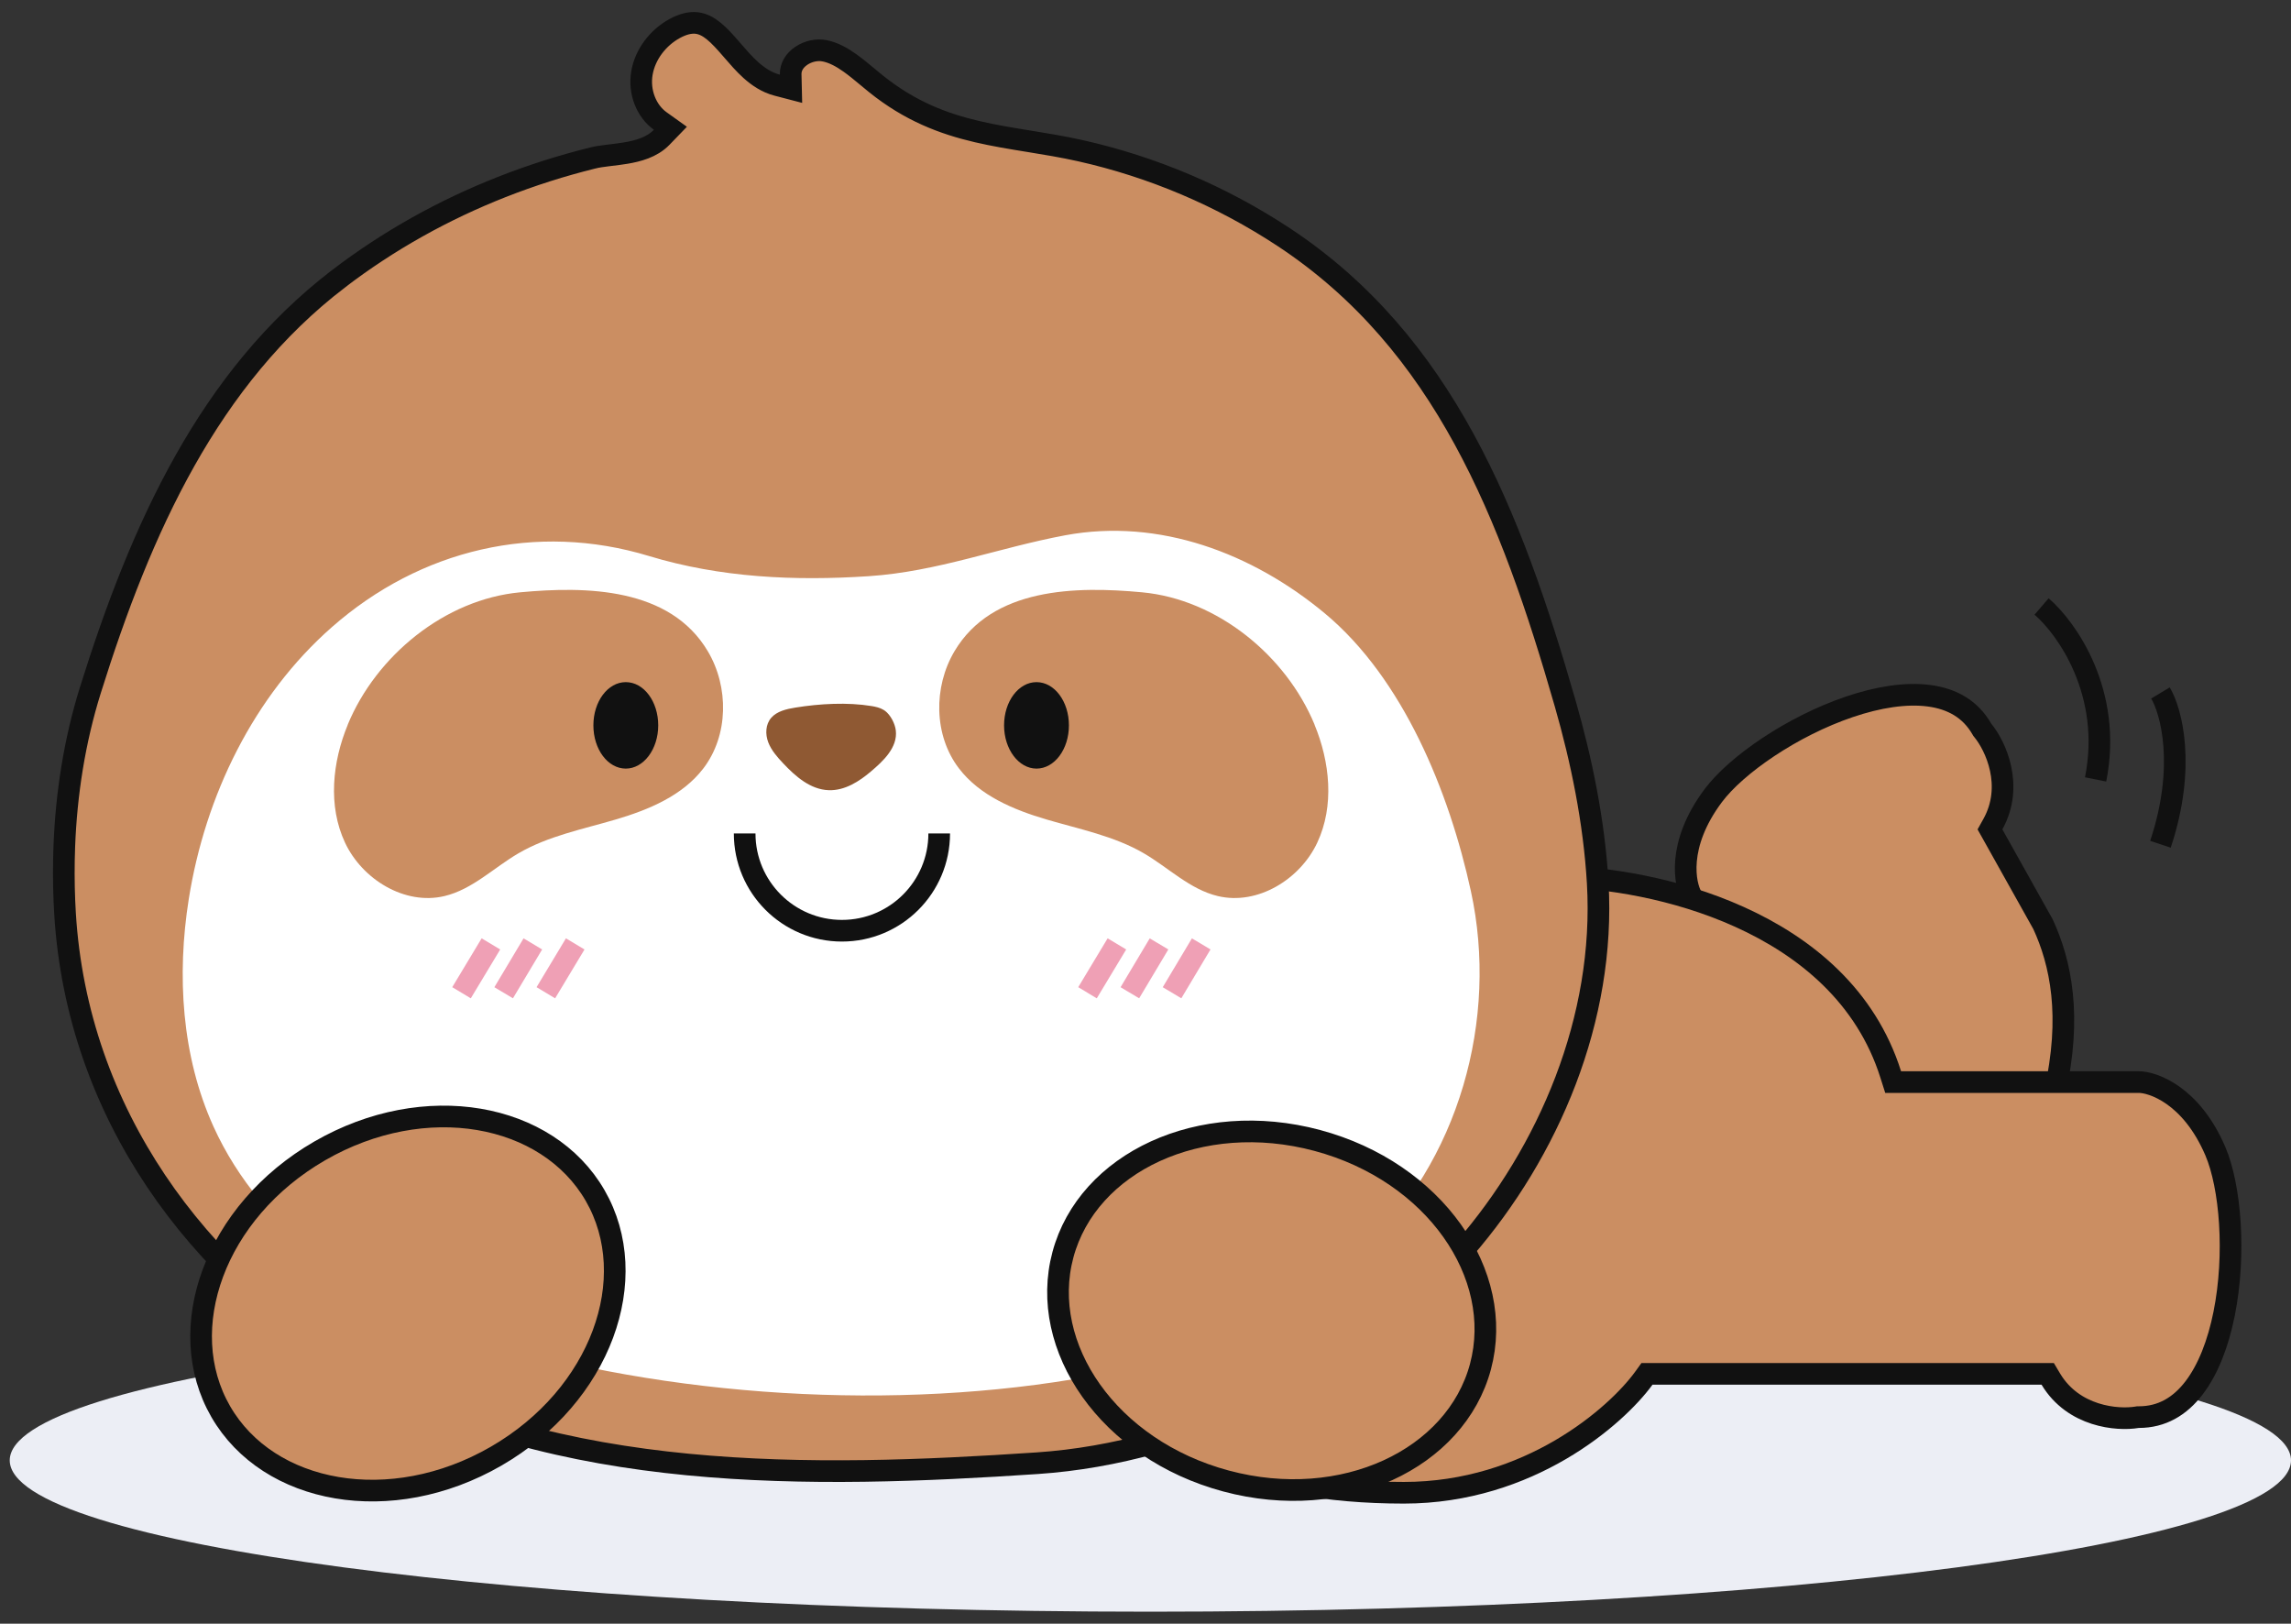 <svg width="127" height="90" viewBox="0 0 127 90" fill="none" xmlns="http://www.w3.org/2000/svg">
<rect x="0" y="0" width="127" height="90" fill="#333333" stroke="none"/>
<path d="M63.77 89.335C98.686 89.335 127 85.584 127 80.947C127 76.31 98.686 72.56 63.77 72.56C28.854 72.56 0.54 76.31 0.54 80.947C0.54 85.584 28.854 89.335 63.77 89.335Z" fill="#ECEEF5"/>
<path d="M110.475 45.681L110.312 45.973L110.476 46.265L113.252 51.227C114.229 53.342 114.877 56.316 113.891 60.606L97.04 61.73L97.389 56.147L97.4 55.966L97.31 55.809L93.776 49.69C93.411 49.057 92.912 46.856 94.973 44.101C96.247 42.398 99.353 40.25 102.529 39.176C104.109 38.641 105.647 38.394 106.938 38.565C108.208 38.733 109.221 39.299 109.859 40.404L109.884 40.447L109.915 40.486C110.614 41.334 111.659 43.548 110.475 45.681Z" fill="#CB8E62" stroke="#111111" stroke-width="1.2"/>
<path d="M104.812 59.56L104.945 59.979H105.384H118.565C119.295 59.979 121.451 60.648 122.806 63.809C123.644 65.765 123.951 69.529 123.294 72.816C122.966 74.452 122.412 75.907 121.618 76.94C120.838 77.955 119.841 78.55 118.565 78.55H118.515L118.466 78.558C117.382 78.739 114.942 78.536 113.687 76.445L113.513 76.153H113.173H91.605H91.299L91.12 76.4C89.602 78.487 84.773 82.743 77.825 82.743C69.185 82.743 63.552 79.945 61.181 75.653L86.472 48.598C89.006 48.635 92.851 49.209 96.421 50.82C100.109 52.484 103.443 55.223 104.812 59.56Z" fill="#CB8E62" stroke="#111111" stroke-width="1.2"/>
<path d="M48.551 4.64L48.551 4.64C50.433 6.155 52.287 6.858 54.17 7.298C55.105 7.516 56.05 7.67 56.998 7.824L57.015 7.826C57.963 7.98 58.916 8.135 59.903 8.356C63.866 9.245 67.707 10.862 71.176 13.152C80.03 19.002 83.761 28.532 86.769 39.006C87.669 42.143 88.37 45.545 88.568 48.938C89.008 56.47 85.855 63.839 81.162 69.25L81.154 69.255L81.11 69.305C75.126 76.173 66.084 80.527 57.502 81.105C45.045 81.941 30.881 82.233 19.774 75.794C11.016 70.715 4.275 61.722 3.605 50.634C3.592 50.396 3.579 50.162 3.569 49.928C3.529 48.932 3.527 47.931 3.564 46.933L3.564 46.933C3.675 43.979 4.139 41.042 5.009 38.257C7.827 29.246 11.59 20.947 18.753 15.463L18.753 15.462C21.546 13.324 24.607 11.627 27.812 10.366L27.812 10.366C29.466 9.715 31.157 9.179 32.872 8.754L32.873 8.754C33.098 8.697 33.367 8.659 33.684 8.62C33.745 8.612 33.808 8.604 33.872 8.597C34.13 8.566 34.41 8.532 34.682 8.487C35.344 8.376 36.134 8.175 36.68 7.61L37.163 7.11L36.598 6.706C35.827 6.154 35.403 5.09 35.587 4.038C35.771 2.988 36.492 2.082 37.388 1.588L37.388 1.588C37.824 1.347 38.251 1.229 38.632 1.277C39.296 1.362 39.826 1.9 40.53 2.714C40.557 2.745 40.585 2.778 40.613 2.81C40.917 3.162 41.251 3.549 41.615 3.877C42.019 4.24 42.496 4.567 43.079 4.72L43.849 4.921L43.83 4.125C43.821 3.714 44.039 3.351 44.417 3.095C44.803 2.834 45.299 2.729 45.716 2.816L45.718 2.816C46.191 2.913 46.642 3.152 47.114 3.488C47.44 3.72 47.743 3.972 48.064 4.239C48.22 4.37 48.381 4.503 48.551 4.64Z" fill="#CB8E62" stroke="#111111" stroke-width="1.2"/>
<path d="M26.518 74.229C20.355 72.326 14.514 68.359 11.833 62.443C10.065 58.539 9.793 54.067 10.465 49.83C11.376 44.101 14.057 38.579 18.391 34.767C23.3 30.447 29.727 28.922 35.976 30.82C39.936 32.021 44.048 32.209 48.152 31.938C51.968 31.687 55.332 30.364 59.052 29.67C64.26 28.701 69.439 30.67 73.441 33.999C77.791 37.618 80.338 43.902 81.536 49.388C83.085 56.468 80.89 64.442 75.421 69.426C71.348 73.135 65.973 75.276 60.498 76.276C49.696 78.254 36.991 77.464 26.523 74.232L26.518 74.229Z" fill="white"/>
<path d="M27.214 52.32L25.584 55.028" stroke="#EFA0B5" stroke-width="1.2" stroke-miterlimit="10"/>
<path d="M29.538 52.32L27.92 55.028" stroke="#EFA0B5" stroke-width="1.2" stroke-miterlimit="10"/>
<path d="M31.887 52.32L30.258 55.028" stroke="#EFA0B5" stroke-width="1.2" stroke-miterlimit="10"/>
<path d="M61.915 52.32L60.285 55.028" stroke="#EFA0B5" stroke-width="1.2" stroke-miterlimit="10"/>
<path d="M64.25 52.32L62.633 55.028" stroke="#EFA0B5" stroke-width="1.2" stroke-miterlimit="10"/>
<path d="M66.588 52.32L64.971 55.028" stroke="#EFA0B5" stroke-width="1.2" stroke-miterlimit="10"/>
<path d="M19.278 40.162C20.854 36.352 24.655 33.219 28.838 32.831C32.493 32.489 37.139 32.556 39.24 36.103C40.413 38.081 40.39 40.761 38.992 42.59C37.84 44.1 35.967 44.884 34.137 45.423C32.304 45.963 30.389 46.338 28.742 47.297C27.37 48.097 26.186 49.3 24.639 49.669C22.436 50.195 20.077 48.741 19.125 46.705C18.171 44.668 18.422 42.24 19.281 40.165L19.278 40.162Z" fill="#CB8E62"/>
<path d="M34.691 42.603C35.677 42.603 36.488 41.532 36.488 40.207C36.488 38.882 35.689 37.81 34.691 37.81C33.692 37.81 32.894 38.882 32.894 40.207C32.894 41.532 33.692 42.603 34.691 42.603Z" fill="#111111"/>
<path d="M72.871 40.162C71.294 36.352 67.493 33.219 63.31 32.831C59.655 32.489 55.009 32.556 52.908 36.103C51.736 38.081 51.759 40.761 53.157 42.59C54.309 44.1 56.181 44.884 58.012 45.423C59.845 45.963 61.76 46.338 63.406 47.297C64.779 48.097 65.962 49.3 67.51 49.669C69.713 50.195 72.071 48.741 73.023 46.705C73.978 44.668 73.726 42.24 72.868 40.165L72.871 40.162Z" fill="#CB8E62"/>
<path d="M57.458 42.603C56.471 42.603 55.66 41.532 55.66 40.207C55.66 38.882 56.459 37.81 57.458 37.81C58.456 37.81 59.255 38.882 59.255 40.207C59.255 41.532 58.456 42.603 57.458 42.603Z" fill="#111111"/>
<path d="M49.057 39.4C49.033 39.381 49.009 39.364 48.985 39.351C48.781 39.227 48.548 39.175 48.315 39.136C46.974 38.916 45.43 39.004 44.092 39.221C43.599 39.301 43.068 39.422 42.752 39.788C42.433 40.156 42.417 40.695 42.586 41.143C42.757 41.591 43.087 41.965 43.422 42.319C44.098 43.036 44.923 43.765 45.94 43.8C46.83 43.831 47.634 43.314 48.296 42.748C48.928 42.209 49.776 41.442 49.658 40.483C49.612 40.106 49.371 39.634 49.057 39.397V39.4Z" fill="#8F5933"/>
<path d="M52.064 46.198C52.064 49.176 49.65 51.59 46.672 51.59C43.694 51.59 41.28 49.176 41.28 46.198" stroke="#111111" stroke-width="1.2"/>
<path d="M32.989 66.264C35.636 70.848 33.327 77.352 27.498 80.717C21.669 84.082 14.883 82.83 12.237 78.245C9.59 73.661 11.898 67.158 17.727 63.792C23.556 60.427 30.342 61.68 32.989 66.264Z" fill="#CB8E62" stroke="#111111" stroke-width="1.2"/>
<path d="M82.068 75.754C80.698 80.867 74.467 83.834 67.966 82.092C61.464 80.35 57.552 74.665 58.922 69.552C60.292 64.439 66.522 61.473 73.024 63.215C79.525 64.957 83.438 70.641 82.068 75.754Z" fill="#CB8E62" stroke="#111111" stroke-width="1.2"/>
<path d="M113.173 33.617C114.571 34.815 117.127 38.41 116.168 43.203" stroke="#111111" stroke-width="1.2"/>
<path d="M119.763 38.41C120.362 39.409 121.201 42.484 119.763 46.798" stroke="#111111" stroke-width="1.2"/>
</svg>
